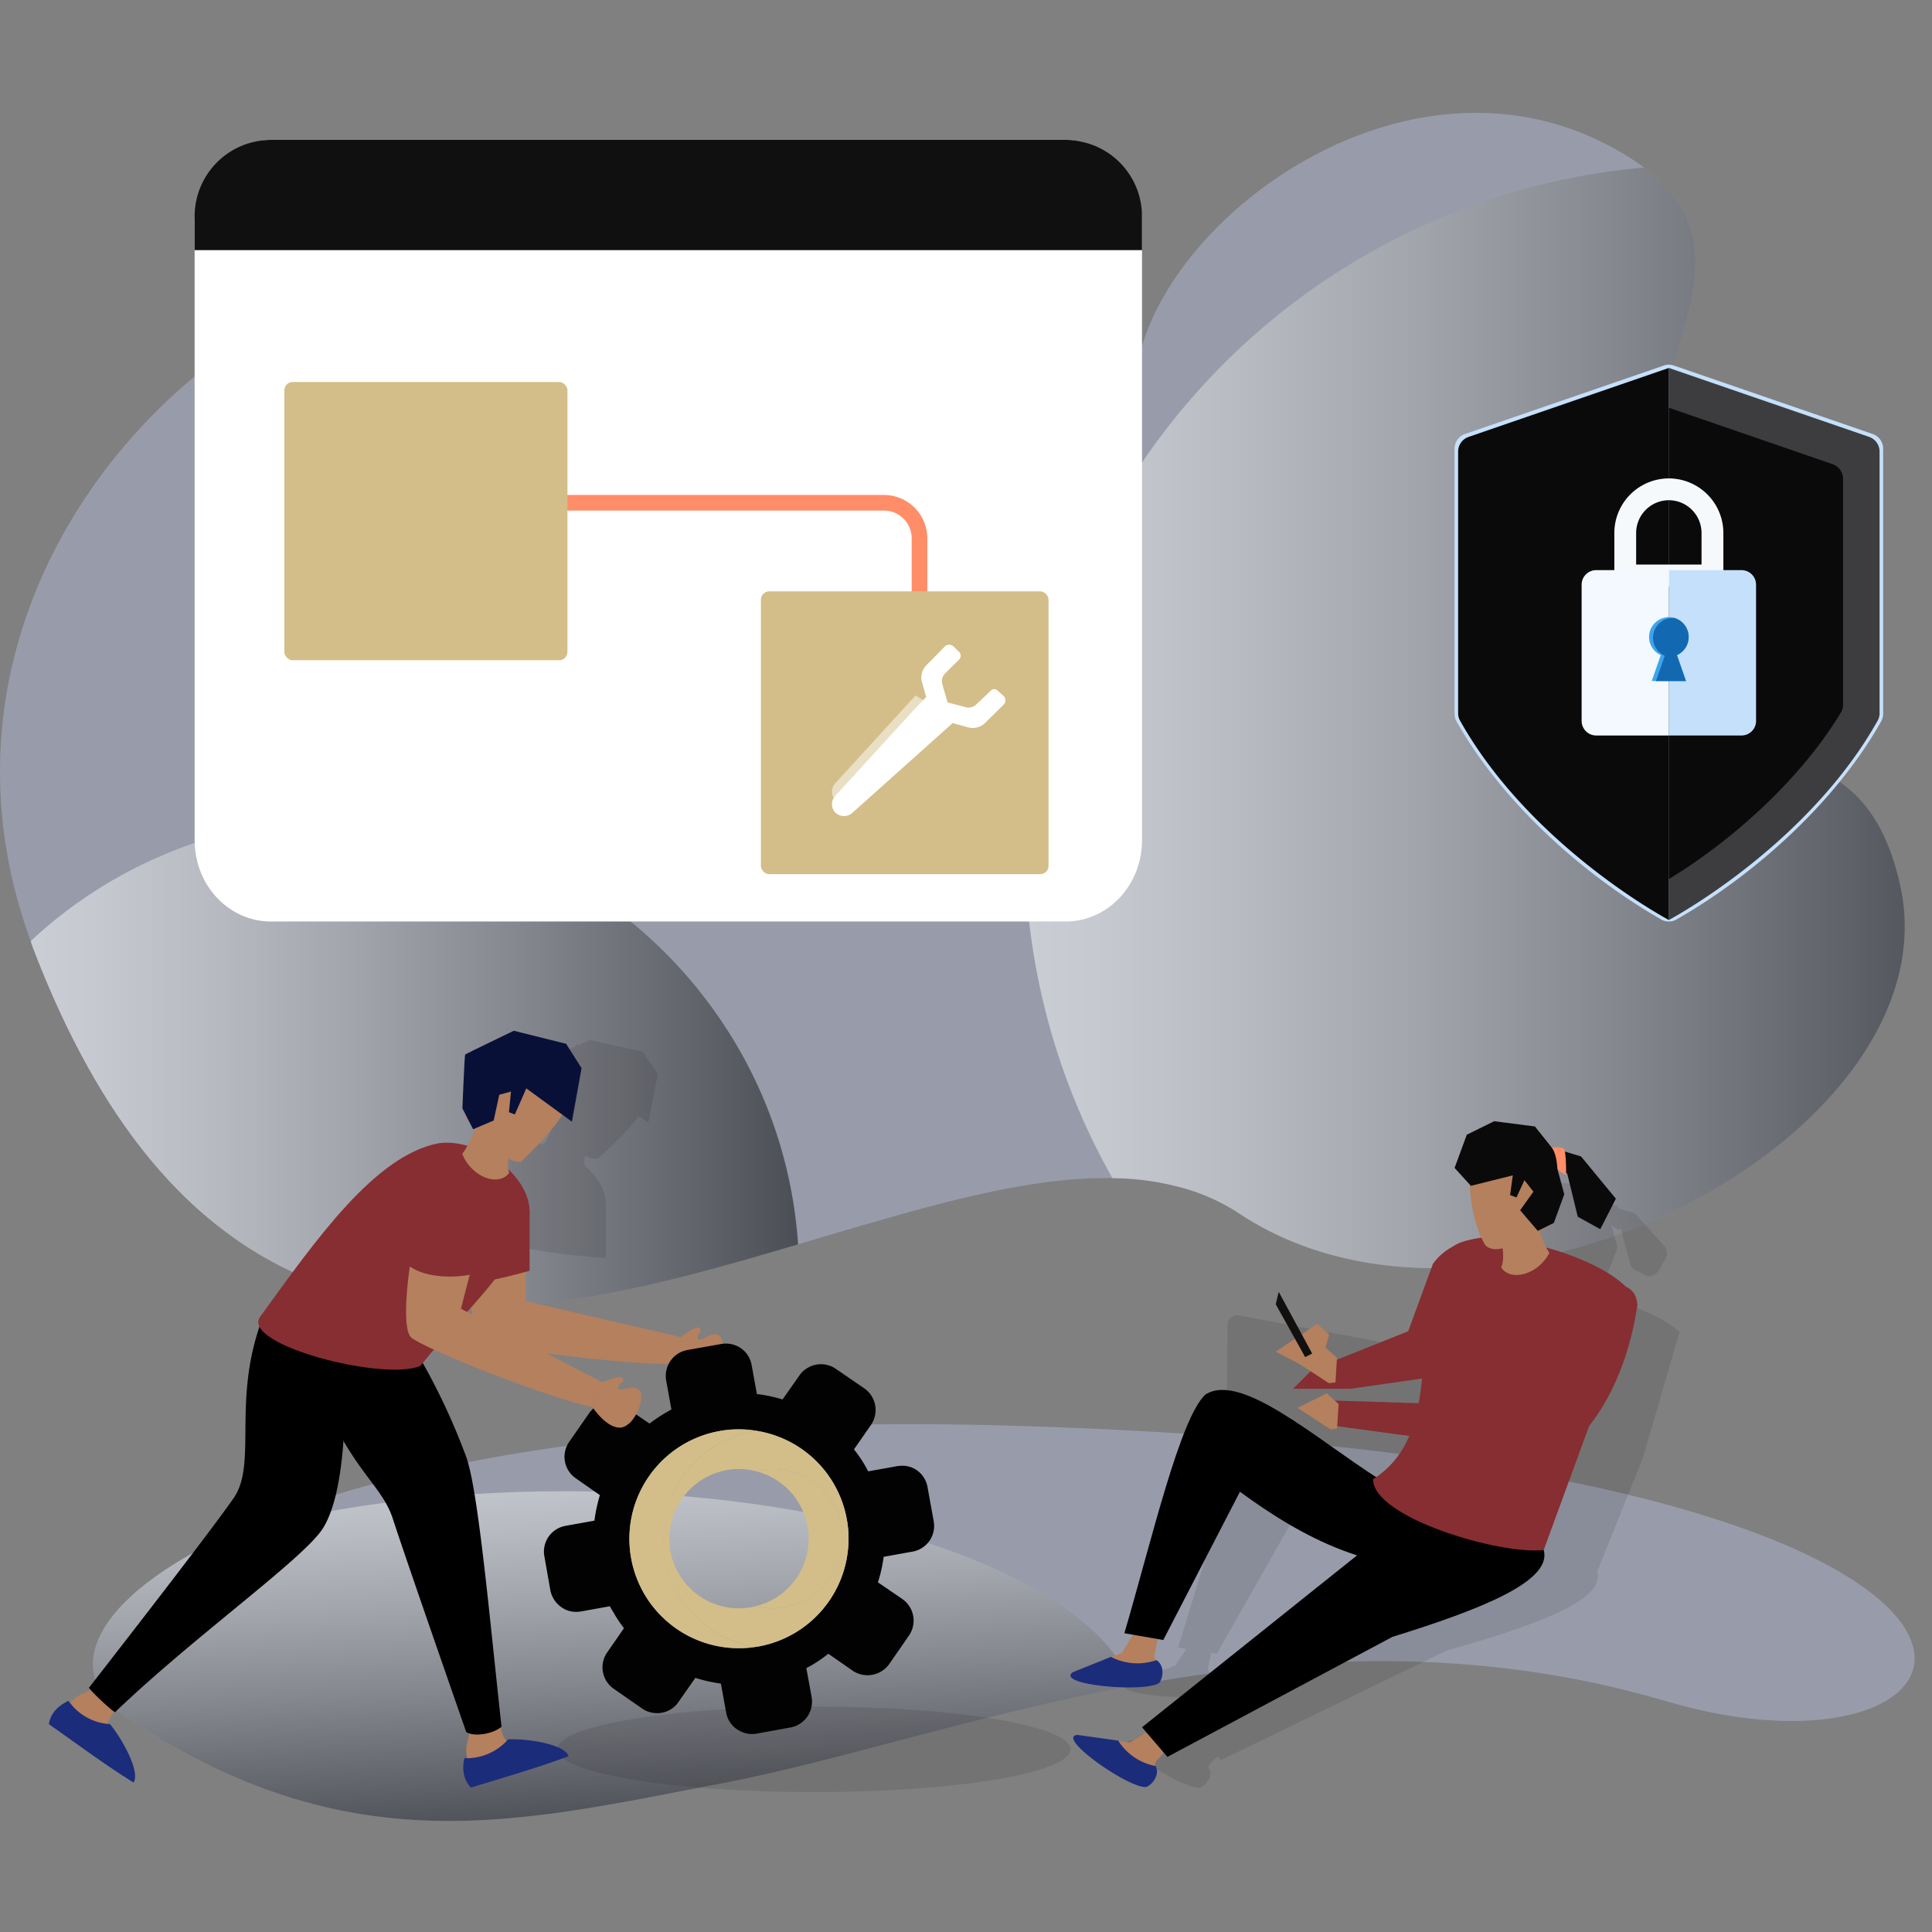 <svg xmlns="http://www.w3.org/2000/svg" xmlns:xlink="http://www.w3.org/1999/xlink" width="428" height="428" viewBox="0 0 428 428">
  <rect x="0" y="0" width="428" height="428" fill="#808080" stroke="none"/>
  <defs>
    <linearGradient id="linear-gradient" x1="0.382" y1="-0.143" x2="0.55" y2="0.881" gradientUnits="objectBoundingBox">
      <stop offset="0" stop-color="#fff"/>
      <stop offset="0.085" stop-color="#f5f5f5"/>
      <stop offset="0.229" stop-color="#dadada"/>
      <stop offset="0.413" stop-color="#afafaf"/>
      <stop offset="0.631" stop-color="#747474"/>
      <stop offset="0.876" stop-color="#292929"/>
      <stop offset="1"/>
    </linearGradient>
    <linearGradient id="linear-gradient-2" x1="0" y1="0.5" x2="1" y2="0.5" xlink:href="#linear-gradient"/>
    <clipPath id="clip-create_password">
      <rect width="428" height="428"/>
    </clipPath>
  </defs>
  <g id="create_password" clip-path="url(#clip-create_password)">
    <g id="Groupe_2821" data-name="Groupe 2821" transform="translate(-55 -107.792)">
      <g id="Groupe_2716" data-name="Groupe 2716" transform="translate(75.592 423.285)">
        <path id="Tracé_7613" data-name="Tracé 7613" d="M553.7,603.616c-42.168-12.424-82.164-10.01-118.14-3.361-34.608,6.4-65.474,16.761-90.917,21.593-44.721,8.5-82.306,18.474-131.963-14.664-14.871-9.938-7.279-26.6,22.957-40.488,31.81-14.7,88.677-26.386,170.841-24.146C658.373,549.374,633.422,627.165,553.7,603.616Z" transform="translate(-205.308 -542.274)" fill="rgba(189,197,234,0.4)"/>
        <path id="Tracé_7614" data-name="Tracé 7614" d="M435.564,590.412c-34.608,6.4-65.474,16.762-90.917,21.593-44.721,8.5-82.306,18.474-131.963-14.664-14.871-9.938-7.279-26.6,22.957-40.488,20.856-6.021,46.473-9.554,74.152-9.554C373.484,547.3,426.221,566.02,435.564,590.412Z" transform="translate(-205.308 -532.431)" opacity="0.5" fill="url(#linear-gradient)" style="mix-blend-mode: overlay;isolation: isolate"/>
      </g>
      <g id="Groupe_2717" data-name="Groupe 2717" transform="translate(55 132.792)">
        <path id="Tracé_7615" data-name="Tracé 7615" d="M472.888,687.934a44.011,44.011,0,0,0-13.578-5.95,59.255,59.255,0,0,0-14.522-1.888c-15.853-.316-33.91,4.234-52.982,9.764-5.494,1.574-11.024,3.219-16.658,4.9-27.084,8.051-55.536,15.959-82.2,13.72-16.028-1.332-31.425-6.3-45.529-17.182-15.817-12.11-29.954-31.6-41.5-61.521-.281-.734-.559-1.471-.769-2.2-12.669-34.715-6.474-67.436,9.027-93.331,29.99-50.148,94.8-74.854,125.981-39.334,37.058,42.168,77.442,38.319,98.58,19.211a45.521,45.521,0,0,0,12.947-19.492c10.708-32.614,63.2-67.643,106.663-41.257q2.308,1.416,4.2,2.834c29.744,22.327-9.2,51.476.734,97.284,10.323,47.769,46.228,17.954,56.027,61.731C631.586,670.3,528.74,724.957,472.888,687.934Z" transform="translate(-198.348 -444.094)" fill="rgba(189,197,234,0.4)"/>
        <path id="Tracé_7616" data-name="Tracé 7616" d="M322.6,679.918a44.015,44.015,0,0,0-13.578-5.95,59.247,59.247,0,0,0-14.522-1.888,149.8,149.8,0,0,1-19.247-66.7c-.107-2.414-.175-4.864-.175-7.314A150.457,150.457,0,0,1,412.253,448.186c29.744,22.327-9.2,51.476.734,97.284,10.323,47.769,46.228,17.954,56.027,61.731C481.3,662.281,378.449,716.941,322.6,679.918Z" transform="translate(-48.057 -436.078)" opacity="0.5" fill="url(#linear-gradient-2)" style="mix-blend-mode: overlay;isolation: isolate"/>
        <path id="Tracé_7617" data-name="Tracé 7617" d="M428.257,491.562A142.2,142.2,0,0,1,203.7,511.684c29.99-50.148,94.8-74.854,125.981-39.334C366.736,514.519,407.12,510.669,428.257,491.562Z" transform="translate(-187.87 -421.539)" opacity="0.5" fill="url(#linear-gradient-2)" style="mix-blend-mode: overlay;isolation: isolate"/>
        <path id="Tracé_7618" data-name="Tracé 7618" d="M370.647,591.225c-27.084,8.051-55.536,15.959-82.2,13.72-16.028-1.331-31.425-6.3-45.529-17.182-15.817-12.11-29.954-31.6-41.5-61.521-.281-.734-.559-1.471-.769-2.2a100.692,100.692,0,0,1,68.9-27.087,82.972,82.972,0,0,1,8.4.388,101.053,101.053,0,0,1,70.548,37.408c2.1,2.624,4.1,5.355,5.95,8.19A100.259,100.259,0,0,1,370.647,591.225Z" transform="translate(-193.847 -340.561)" opacity="0.5" fill="url(#linear-gradient-2)" style="mix-blend-mode: overlay;isolation: isolate"/>
      </g>
    </g>
    <g id="Groupe_2869" data-name="Groupe 2869" transform="translate(10.823 -80.649)">
      <path id="Tracé_7688" data-name="Tracé 7688" d="M277.925,129.686v137.1c0,9.913-7.533,18.006-16.928,18.006H84.934c-7.613,0-14.053-5.367-16.16-12.769a20.221,20.221,0,0,1-.727-5.237v-137.1a18.868,18.868,0,0,1,2.186-8.83,16.74,16.74,0,0,1,14.7-9.218H261a13.6,13.6,0,0,1,3.524.432,16.475,16.475,0,0,1,10.083,6.923A18.435,18.435,0,0,1,277.925,129.686Z" transform="translate(-35.756)" fill="#fff"/>
      <path id="Tracé_7689" data-name="Tracé 7689" d="M277.925,128.533v7.533H68.048v-7.533a16.954,16.954,0,0,1,16.886-16.89H261a14.475,14.475,0,0,1,3.524.4,16.91,16.91,0,0,1,13.4,16.485Z" transform="translate(-35.756 -0.003)" fill="#101011"/>
      <g id="Groupe_2849" data-name="Groupe 2849" transform="translate(86.302 190.301)">
        <path id="Tracé_7690" data-name="Tracé 7690" d="M286.71,331.377V287.005a6.143,6.143,0,0,0-6.141-6.141h-98.7v-3.457h98.7a9.61,9.61,0,0,1,9.6,9.6v44.372" transform="translate(-181.866 -277.407)" fill="#ff8d67"/>
      </g>
      <rect id="Rectangle_1" data-name="Rectangle 1" width="62.719" height="61.641" rx="1.846" transform="translate(52.164 165.274)" fill="#d3be89"/>
      <rect id="Rectangle_2" data-name="Rectangle 2" width="63.723" height="62.66" rx="1.846" transform="translate(157.74 211.651)" fill="#d3be89"/>
      <g id="Groupe_2851" data-name="Groupe 2851" transform="translate(320.576 365.196)">
        <g id="Groupe_2850" data-name="Groupe 2850" transform="translate(0 0)">
          <rect id="Rectangle_3" data-name="Rectangle 3" width="11.856" height="4.424" rx="0.694" transform="translate(0 10.267) rotate(-59.999)" fill="#e90566"/>
        </g>
      </g>
      <path id="Tracé_7691" data-name="Tracé 7691" d="M211.427,580.053V568.271c0-.035-.035-.067-.035-.1-.035-3.082-1.883-6.061-4.726-8.494a9.621,9.621,0,0,1,.067-2.157,5.88,5.88,0,0,0,2.74.685,59.358,59.358,0,0,0,9.178-9.487l2.123,1.406,2.157-10.752-3.422-4.9-11.574-2.6s-1.1.443-2.569,1.091l-.411-.2-.237.478c-3.152,1.37-7.466,3.289-7.568,3.391-.172.172-.617,10.822-.617,10.822l.924,1.609-.169.376c.274.237.513.513.787.755l.822,1.437.513-.207a26.487,26.487,0,0,1-1.781,3.563,16.721,16.721,0,0,0-6.3-.548c-8.32,1.437-16.229,7.843-23.869,16.093a144.144,144.144,0,0,0,43.661,9.588C211.218,580.085,211.32,580.085,211.427,580.053Z" transform="translate(-87.994 -220.818)" opacity="0.1" style="isolation: isolate"/>
      <path id="Tracé_7692" data-name="Tracé 7692" d="M625,631.211c-3.369-3.136-10.367-6.1-17.616-7.928a19.8,19.8,0,0,1-1.479-3.336c.816-.437,1.635-.876,2.569-1.408l.545-.249L611,613.3a2.355,2.355,0,0,0,.074-1.558l-1.284-4.378a4.623,4.623,0,0,0,1.941,1.2v-.325l.249.112,2.049,7.664a2.389,2.389,0,0,0,1.234,1.519l1.989,1a2.391,2.391,0,0,0,3.161-.966l1.491-2.661a2.384,2.384,0,0,0-.312-2.772L615.5,605.4a2.385,2.385,0,0,0-1.139-.7l-2.919-.807a1.183,1.183,0,0,0-.245-.589,4.722,4.722,0,0,0-2.339-.242h0l-.37-.026-3.066-3.508a2.4,2.4,0,0,0-1.523-.8l-7.46-.873a2.368,2.368,0,0,0-1.256.194l-4.579,2.052a2.39,2.39,0,0,0-1.24,1.287l-1.75,4.343a2.38,2.38,0,0,0,.526,2.581l1.648,1.651a2.379,2.379,0,0,1,.676,1.508,26.8,26.8,0,0,0,2.508,9.818,19.135,19.135,0,0,0-3.034.558,9.669,9.669,0,0,0-2.747.979,12.639,12.639,0,0,0-4.968,3.738l-10.86,13.983a2.393,2.393,0,0,1-2.339.883l-6.8-1.307.029-3.129.029-1.3a2.056,2.056,0,0,0-1.775-1.946l-32.944-6.182a2.173,2.173,0,0,0-2.69,1.921l-.041,3.722-.169,17.1a2.053,2.053,0,0,0,1.772,1.946l.166.032h0l-.5-.093a1.492,1.492,0,0,0-1.351.4,1.052,1.052,0,0,0-.4.641l-.484,2.056a1.307,1.307,0,0,0,1.033,1.533c.034.007.067.012.1.016l3.606.675c-4.748,9.158-9.8,28.257-14.738,43.61l1.877.3-2.4,3.607-2.3.927c-.054-.026-.105-.038-.156-.064l-8.447,3.1c-4.057,2.636,16.826,4.219,19.238,2.049.908-1.3.94-3.572-.727-4.49-.061.016-.124.029-.185.045l-.271-.9.759-3.4,1.227.195,15.723-27.713a2.384,2.384,0,0,1,3.25-.9c.043.024.085.05.125.076a98.7,98.7,0,0,0,19.5,10.032,2.377,2.377,0,0,1,.561,4.152l-43.881,31.959,1,1.061-3.665,2-2.5-.242c-.035-.047-.076-.076-.112-.128l-9.041-1.157c-5,.43,12.078,11.255,15.395,10.484,1.518-.7,2.847-2.651,1.938-4.2-.064-.013-.121-.038-.185-.051l.285-.9,1.74-1.731.777.825,49.655-24.129a2.417,2.417,0,0,1,.389-.147c19.5-5.525,35.258-11.189,33.312-17.476l10.1-25.127m-40.124,2.5-6.587-1.237,6.042.749.743.095c-.056.136-.127.263-.19.4Zm-4.089-9.9a2.768,2.768,0,0,0,.664.118,11.952,11.952,0,0,0,6.45-1.854c-.178,1.571-.4,3.123-.7,4.637l-1.848-.051-12.788-.37a2.39,2.39,0,0,1-2.32-2.413h0a2.389,2.389,0,0,1,3.065-2.269Zm1.237,14.216a18.891,18.891,0,0,1-3,2.712,2.363,2.363,0,0,1-2.607.089c-2.847-1.721-5.781-3.606-8.709-5.484Z" transform="translate(-263.745 -255.479)" opacity="0.1" style="isolation: isolate"/>
      <g id="Groupe_2857" data-name="Groupe 2857" transform="translate(226.32 329.04)">
        <g id="Groupe_2852" data-name="Groupe 2852" transform="translate(0.623 134.781)">
          <path id="Tracé_7693" data-name="Tracé 7693" d="M501.147,853.8l-4.725,2.838-7.484-.8,12.29,8.379.976-3.395,2.986-3.258Z" transform="translate(-483.863 -853.804)" fill="#b5805d"/>
          <path id="Tracé_7694" data-name="Tracé 7694" d="M496.487,863.154a12.515,12.515,0,0,1-8.292-5.631l-9.041-1.268c-5,.472,12.075,12.352,15.392,11.5C496.069,866.989,497.395,864.851,496.487,863.154Z" transform="translate(-478.244 -855.092)" fill="#1b2c7b"/>
        </g>
        <g id="Groupe_2853" data-name="Groupe 2853" transform="translate(49.327 25.698)">
          <path id="Tracé_7695" data-name="Tracé 7695" d="M630.3,628.949c-8.3,13.269,8.518,34.8-14.369,25.36l-22.307,3.186H580.88l6.373-6.373h3.187l15.933-6.373,5.475-14.918C617.476,621.686,633.544,622.534,630.3,628.949Z" transform="translate(-580.88 -623.93)" fill="#862e32"/>
        </g>
        <path id="Tracé_7696" data-name="Tracé 7696" d="M599.32,759.688c1.945,6.925-13.926,13.161-33.518,19.245l-49.844,26.583-5.631-6.558,51.1-40.85c8.789-5.169,19.375-9.761,27.74-6.68Z" transform="translate(-494.48 -664.705)"/>
        <g id="Groupe_2854" data-name="Groupe 2854" transform="translate(0 113.226)">
          <path id="Tracé_7697" data-name="Tracé 7697" d="M496.122,808.38l-2.715,4.485-6.858,3.037,14.94,1.1-.926-3.409.876-4.29Z" transform="translate(-481.984 -808.38)" fill="#b5805d"/>
          <path id="Tracé_7698" data-name="Tracé 7698" d="M495.965,820.556a12.763,12.763,0,0,1-10.067-.723l-8.447,3.4c-4.057,2.895,16.826,4.631,19.241,2.25C497.6,824.062,497.632,821.563,495.965,820.556Z" transform="translate(-476.931 -814.398)" fill="#1b2c7b"/>
        </g>
        <path id="Tracé_7699" data-name="Tracé 7699" d="M578.046,733.759c-19.971,3.445-36.912-6.16-50.348-15.985l-16.979,32.842-8.62-1.5c6.077-20.742,12.326-47.711,17.976-52.9,7.9-4.977,24.429,9.8,38.393,18.716Z" transform="translate(-490.156 -635.694)"/>
        <path id="Tracé_7700" data-name="Tracé 7700" d="M618.191,677.844c0,8.5,28.135,16.81,37.807,15.672l20.2-55.171c-2.186-8.674-34.146-18.384-40.911-11.52C624.813,641.257,635.31,666.907,618.191,677.844Z" transform="translate(-551.158 -598.533)" fill="#862e32"/>
        <g id="Groupe_2855" data-name="Groupe 2855" transform="translate(85.095)">
          <path id="Tracé_7701" data-name="Tracé 7701" d="M677.392,623.468c1.02-1.606.13-6.243-.5-10.471l7.795-2.559c.822,3.9,1.826,7.453,3.4,9.888C685.524,625.269,679.339,626.712,677.392,623.468Z" transform="translate(-667.099 -591.143)" fill="#b5805d"/>
          <path id="Tracé_7702" data-name="Tracé 7702" d="M666.869,602.347c1.842,1.424,4.809,1.252,14.521-4.818l.389-16.992-17.017-1.319C661.857,585.32,663.561,597.5,666.869,602.347Z" transform="translate(-659.944 -574.737)" fill="#b5805d"/>
          <path id="Tracé_7703" data-name="Tracé 7703" d="M656.254,580.115l3.612,3.97,9.281-2.32-.593,4.37,1.416.513,1.756-3.813,1.993,2.547-2.942,4.11,3.917,4.583,3.553-1.783,2.3-6.323-1.519-5.674,2.188,1.088,2.325,9.546,4.988,2.757,3.453-6.753-7.714-9.36-6.494-1.968-3.723-4.672-9.03-1.161-6.06,2.983Z" transform="translate(-656.254 -569.776)" fill="#0a0a0a"/>
          <path id="Tracé_7704" data-name="Tracé 7704" d="M701.591,582c1.163,1.431,1.252,4.687,1.252,4.687a4.639,4.639,0,0,0,1.941,1.322s.064-5.287-.532-5.777S701.591,582,701.591,582Z" transform="translate(-680.077 -576.162)" fill="#ff8d67"/>
        </g>
        <g id="Groupe_2856" data-name="Groupe 2856" transform="translate(50.295 36.251)">
          <path id="Tracé_7705" data-name="Tracé 7705" d="M645.045,683.642l-30.21-4.1-16.8-2.292.354-5.475,17.473.555,26.481.812,8.494-20.892c2.578-5.341,14.777-9.685,15.327-1.644C663.3,670.363,652.544,684.509,645.045,683.642Z" transform="translate(-590.86 -646.169)" fill="#862e32"/>
          <path id="Tracé_7706" data-name="Tracé 7706" d="M592.02,699.152l-2.618-2.373-6.483,3.227,7.32,4.767,1.453-.175Z" transform="translate(-582.919 -672.763)" fill="#b5805d"/>
        </g>
      </g>
      <ellipse id="Ellipse_2" data-name="Ellipse 2" cx="56.859" cy="9.481" rx="56.859" ry="9.481" transform="translate(112.603 458.698)" opacity="0.1" style="isolation: isolate"/>
      <g id="Groupe_2867" data-name="Groupe 2867" transform="translate(0.001 308.995)">
        <g id="Groupe_2858" data-name="Groupe 2858" transform="translate(91.586 31.708)">
          <path id="Tracé_7707" data-name="Tracé 7707" d="M241.4,630.519l-.664,5.924c-11.549.332-40.034-3.362-42.9-4.991-1.631-1.1-2.929-6.456-3.8-12.715-1.1-8.02-1.4-17.47-.532-21.4.8-4.924,12.48-3.926,13.547,4.3v20.93Z" transform="translate(-193.004 -594.356)" fill="#b5805d"/>
          <path id="Tracé_7708" data-name="Tracé 7708" d="M293.619,674.093s3.8,3.5,6.775,2.9c3.171-.641,4-7.3,2.581-8.961s-4.436,1.514-4.895.58,1.139-1.644.427-2.412-4.232,2.021-4.232,2.021Z" transform="translate(-245.874 -632.039)" fill="#b5805d"/>
          <path id="Tracé_7709" data-name="Tracé 7709" d="M207.921,603.239v12.989c-3.327.966-10.286,2.7-13.881,2.929-1.1-8.02-1.4-17.47-.532-21.4C194.308,592.834,206.854,595.02,207.921,603.239Z" transform="translate(-193.005 -594.775)" fill="#862e32"/>
        </g>
        <g id="Groupe_2862" data-name="Groupe 2862" transform="translate(109.67 69.308)">
          <g id="Groupe_2859" data-name="Groupe 2859" transform="translate(35.288 27.782)">
            <path id="Tracé_7710" data-name="Tracé 7710" d="M336.1,744.872a15.459,15.459,0,0,0-17.943-12.49,9.665,9.665,0,0,0-1.061.241,15.466,15.466,0,0,0-11.367,17.737c.035.137.067.309.1.446a15.31,15.31,0,0,0,11.3,11.711,14.822,14.822,0,0,0,6.507.237,15.393,15.393,0,0,0,12.635-13.834,14.636,14.636,0,0,0-.172-4.041Z" transform="translate(-305.477 -732.137)" fill="none"/>
          </g>
          <g id="Groupe_2861" data-name="Groupe 2861">
            <path id="Tracé_7711" data-name="Tracé 7711" d="M312.811,719.664a5.777,5.777,0,0,0,4.656-6.711l-1.37-7.568a5.8,5.8,0,0,0-2.773-4.006,5.66,5.66,0,0,0-3.528-.685,1.632,1.632,0,0,0-.411.035l-1.061.2-5.376.958a27.306,27.306,0,0,0-3.152-4.863l3.767-5.41a5.845,5.845,0,0,0-1.437-8.082l-6.335-4.347a5.818,5.818,0,0,0-3.286-1.029,5.65,5.65,0,0,0-2.98.822.734.734,0,0,0-.274.172c-.207.137-.411.274-.583.411l-.376.376a4.172,4.172,0,0,0-.583.72l-2.122,3.011-1.609,2.294a33.309,33.309,0,0,0-5.685-1.2l-1.163-6.437a5.725,5.725,0,0,0-5.376-4.726.047.047,0,0,0-.067,0l0,0a5.136,5.136,0,0,0-1.265.07l-7.5,1.335a5.829,5.829,0,0,0-4.726,6.743l1.163,6.44c-.341.169-.685.376-1.026.58a35.338,35.338,0,0,0-3.837,2.536l-5.376-3.7a5.82,5.82,0,0,0-6.643.035,6.211,6.211,0,0,0-1.4,1.437l-4.35,6.264a5.785,5.785,0,0,0,1.407,8.059l.033.023,5.341,3.735c-.274.924-.513,1.883-.72,2.842a26.894,26.894,0,0,0-.478,2.807l-6.437,1.163a5.792,5.792,0,0,0-4.66,6.737v.009l1.335,7.568a6,6,0,0,0,3.9,4.452,6.068,6.068,0,0,0,2.842.2l6.437-1.163a11.781,11.781,0,0,0,.72,1.234,28.106,28.106,0,0,0,2.4,3.63l-3.7,5.343a5.774,5.774,0,0,0,1.388,8.047l.05.035,6.3,4.382a5.625,5.625,0,0,0,2.98,1h.035a5.622,5.622,0,0,0,5-2.431l3.767-5.376a31.453,31.453,0,0,0,5.65,1.268l.2,1.091.959,5.275a5.627,5.627,0,0,0,2.534,3.837,5.774,5.774,0,0,0,4.213.889l7.533-1.37a5.824,5.824,0,0,0,4.656-6.778l-1.163-6.37a28.317,28.317,0,0,0,4.863-3.184l3.7,2.569,1.714,1.2a5.91,5.91,0,0,0,7.017-.344,5.533,5.533,0,0,0,1.061-1.128l4.385-6.335a5.831,5.831,0,0,0-1.471-8.082l-5.41-3.7a31.459,31.459,0,0,0,1.268-5.65Zm-62.357,1.507a24.242,24.242,0,0,1,19.494-28.2l.095-.017a23.353,23.353,0,0,1,8.012-.067,24.171,24.171,0,0,1,20.168,19.656,22.922,22.922,0,0,1,.376,4.315,24.258,24.258,0,0,1-19.962,23.833c-.237.032-.446.067-.685.1A24.207,24.207,0,0,1,250.453,721.172Z" transform="translate(-231.113 -673.591)" fill="#020202"/>
            <g id="Groupe_2860" data-name="Groupe 2860" transform="translate(18.94 18.981)">
              <path id="Tracé_7712" data-name="Tracé 7712" d="M305.727,750.9c.035.137.067.309.1.446A15.309,15.309,0,0,0,317.12,763.05l.008,0a15.389,15.389,0,0,0-.026-29.891l-.008,0A15.465,15.465,0,0,0,305.727,750.9Z" transform="translate(-289.129 -723.872)" fill="none"/>
              <path id="Tracé_7713" data-name="Tracé 7713" d="M341.472,744.877A15.346,15.346,0,0,1,330,762.512l-.008,0,.009,0a14.823,14.823,0,0,0,6.507.237,15.393,15.393,0,0,0,12.635-13.834,14.638,14.638,0,0,0-.172-4.041v-.008a15.459,15.459,0,0,0-17.943-12.49,9.626,9.626,0,0,0-1.053.239A15.41,15.41,0,0,1,341.472,744.877Z" transform="translate(-302.002 -723.336)" fill="#d3be89"/>
              <path id="Tracé_7714" data-name="Tracé 7714" d="M278.925,742.189a23.4,23.4,0,0,1-.376-5.07,24.265,24.265,0,0,1,19.965-23.148,2.818,2.818,0,0,1,.513-.067h0a23.353,23.353,0,0,0-8.012.067,24.245,24.245,0,0,0,7.822,47.85A24.278,24.278,0,0,1,278.925,742.189Z" transform="translate(-271.027 -713.59)" fill="#d3be89"/>
              <path id="Tracé_7715" data-name="Tracé 7715" d="M307.924,762.055a24.258,24.258,0,0,0,19.962-23.833,22.922,22.922,0,0,0-.377-4.315,24.172,24.172,0,0,0-20.166-19.656h0a2.824,2.824,0,0,0-.513.067,24.265,24.265,0,0,0-19.965,23.148,23.4,23.4,0,0,0,.376,5.07,24.278,24.278,0,0,0,19.912,19.632l.088-.011C307.477,762.122,307.685,762.087,307.924,762.055Zm-1.58-8.7a15.418,15.418,0,0,1-17.906-12.4,16.2,16.2,0,0,1-.242-2.874,15.454,15.454,0,0,1,12.67-15.1,14.508,14.508,0,0,1,6.437.237l.009,0a9.626,9.626,0,0,1,1.053-.239,15.459,15.459,0,0,1,17.943,12.49v.008a14.637,14.637,0,0,1,.172,4.041,15.393,15.393,0,0,1-12.635,13.834,14.822,14.822,0,0,1-6.507-.237l-.009,0a8.09,8.09,0,0,1-.986.24Z" transform="translate(-279.341 -713.938)" fill="#d3be89"/>
            </g>
          </g>
        </g>
        <g id="Groupe_2863" data-name="Groupe 2863" transform="translate(55.448 58.451)">
          <path id="Tracé_7717" data-name="Tracé 7717" d="M202.5,851.339a5.765,5.765,0,0,0,1.284,3.094c1.256,1.635-8.12,5.376-8.12,5.376a7.162,7.162,0,0,1-.564-5.162,8.155,8.155,0,0,0,.28-4.426Z" transform="translate(-157.839 -755.546)" fill="#b5805d"/>
          <path id="Tracé_7718" data-name="Tracé 7718" d="M116.848,658.33c8.237,30.028,17.757,32.8,20.733,41.985s16.277,47.294,16.277,47.294c1.673,1.122,5.918.472,7.823-1.169-2.636-23.964-5.115-52.087-7.791-59.684a144.137,144.137,0,0,0-19.477-36.045Z" transform="translate(-116.848 -650.711)"/>
          <path id="Tracé_7719" data-name="Tracé 7719" d="M193.706,862.493c-.569,2.693-.1,4.875,1.453,6.523,7.476-2.314,14.812-4.388,21.644-6.966-.864-2.671-9.1-3.92-13.4-3.725A12.228,12.228,0,0,1,193.706,862.493Z" transform="translate(-157.112 -759.795)" fill="#1b2c7b"/>
        </g>
        <g id="Groupe_2864" data-name="Groupe 2864" transform="translate(0 61.73)">
          <path id="Tracé_7720" data-name="Tracé 7720" d="M18.889,838.016a5.852,5.852,0,0,0-1.635,2.878c-.217.733-1.38.526-2.8.029a41.392,41.392,0,0,1-6.447-3.165,6.657,6.657,0,0,1,.918-1.482,7.055,7.055,0,0,1,2.874-2.142,7.94,7.94,0,0,0,1.954-1.039,5.545,5.545,0,0,0,1.679-1.431l1.033,1.9,2.355,4.353Z" transform="translate(-4.208 -749.076)" fill="#b5805d"/>
          <path id="Tracé_7721" data-name="Tracé 7721" d="M75.482,663.715a235.779,235.779,0,0,1-.443,24.123c-.647,7.807-2.008,14.423-4.516,18.349-4.356,6.778-28.614,23.951-45.988,40.656-.555-.083-5.774-5-5.781-5.427,0,0,26.583-34.063,32.065-42.033s-.937-22.842,7.165-41.762Z" transform="translate(-9.856 -657.622)"/>
          <path id="Tracé_7722" data-name="Tracé 7722" d="M19.067,857.6a1.918,1.918,0,0,1-.309.854C12.538,854.606,6.429,850.044,0,845.525c.373-2.266,1.8-3.929,4.324-5.156a5.235,5.235,0,0,0,.392.481,11.878,11.878,0,0,0,5.2,3.885,11.179,11.179,0,0,0,3.126.733c.166.032.325.009.491.038C16.02,848.492,19.513,854.728,19.067,857.6Z" transform="translate(-0.001 -753.649)" fill="#1b2c7b"/>
        </g>
        <path id="Tracé_7723" data-name="Tracé 7723" d="M98.117,618.451c-3.986,6.134,27.425,14.236,35.525,10.806,11.074-13.636,21.268-21.714,24.229-33.773.36-8.542-11.415-16.765-20.1-15.58C123.639,582.581,110.589,601.223,98.117,618.451Z" transform="translate(-51.375 -554.994)" fill="#862e32"/>
        <g id="Groupe_2865" data-name="Groupe 2865" transform="translate(79.136 31.826)">
          <path id="Tracé_7724" data-name="Tracé 7724" d="M210.2,640.633v.035l-2.129,5.523c-11.249-2.53-37.906-13.244-40.267-15.542-1.466-1.664-1.234-8.384-.233-15.542,1.029-7.453,2.895-15.341,4.556-18.569,2.03-4.56,13.046-.664,12.049,7.556l-3.3,12.744-1.962,7.518Z" transform="translate(-166.767 -594.603)" fill="#b5805d"/>
          <path id="Tracé_7725" data-name="Tracé 7725" d="M253.861,695.922s2.8,4.34,5.837,4.508c3.227.172,5.7-6.067,4.739-8.031s-4.672.354-4.882-.664,1.519-1.306,1.016-2.227-4.6.892-4.6.892Z" transform="translate(-212.532 -644.336)" fill="#b5805d"/>
        </g>
        <g id="Groupe_2866" data-name="Groupe 2866" transform="translate(91.577)">
          <path id="Tracé_7726" data-name="Tracé 7726" d="M203.4,578.325c-.873-1.737.449-6.4,1.471-10.677l-7.565-3.327c-1.186,3.923-2.521,7.467-4.318,9.815C195.09,579.43,201.151,581.47,203.4,578.325Z" transform="translate(-192.985 -546.865)" fill="#b5805d"/>
          <path id="Tracé_7727" data-name="Tracé 7727" d="M206.834,557.7c-3.792.226-8.056-5.567-12.186-9.659l7.661-18.4,16.957,8.731C218.856,545.53,213.061,551.658,206.834,557.7Z" transform="translate(-193.859 -528.641)" fill="#b5805d"/>
          <path id="Tracé_7728" data-name="Tracé 7728" d="M195.431,549.356l4.56-1.934,1.243-5.707,2.588-.708-.443,4.563,1.3.513,2.543-5.777,10.1,7.37,2.138-11.854-3.417-5.395-11.584-2.89s-10.618,5.093-10.778,5.267-.612,11.931-.612,11.931Z" transform="translate(-193.029 -527.536)" fill="#091038"/>
        </g>
        <path id="Tracé_7729" data-name="Tracé 7729" d="M185.188,603.3l-3.932,13.382c-4.095.765-10.29.628-13.786-2.2,1.033-7.454,2.492-14.869,4.155-18.1C173.656,591.824,186.189,595.081,185.188,603.3Z" transform="translate(-88 -562.624)" fill="#862e32"/>
      </g>
      <path id="Tracé_7730" data-name="Tracé 7730" d="M701.966,339.462c-17.578-10.083-35.366-26.194-45.283-43.847a3.345,3.345,0,0,1-.449-1.718V235.237a3.457,3.457,0,0,1,2.361-3.314l43.973-15.14a3.331,3.331,0,0,1,2.278,0l43.974,15.14a3.453,3.453,0,0,1,2.361,3.314v58.658a3.376,3.376,0,0,1-.446,1.718c-9.92,17.653-27.709,33.766-45.283,43.847a3.416,3.416,0,0,1-3.486,0" transform="translate(-344.828 -55.145)" fill="#c5e0fb" fill-rule="evenodd"/>
      <path id="Tracé_7731" data-name="Tracé 7731" d="M802.515,296.272c-13.04,23.256-36.908,38.986-46.233,44.132V218.1L800.6,233.356a3.452,3.452,0,0,1,2.365,3.311v57.892a3.366,3.366,0,0,1-.446,1.715" transform="translate(-397.4 -55.94)" fill="#3d3d3f" fill-rule="evenodd"/>
      <path id="Tracé_7732" data-name="Tracé 7732" d="M658.356,296.272c13.037,23.256,36.905,38.986,46.233,44.132V218.1l-44.318,15.261a3.452,3.452,0,0,0-2.365,3.311v57.892a3.343,3.343,0,0,0,.449,1.715" transform="translate(-345.707 -55.94)" fill="#0a0a0a" fill-rule="evenodd"/>
      <path id="Tracé_7733" data-name="Tracé 7733" d="M794.873,302.431V252.489a3.446,3.446,0,0,0-2.361-3.311l-36.23-12.48V341.108c14.525-8.843,29.439-22.5,38.091-36.867a3.354,3.354,0,0,0,.5-1.81" transform="translate(-397.4 -65.714)" fill="#0a0a0a" fill-rule="evenodd"/>
      <path id="Tracé_7734" data-name="Tracé 7734" d="M742.907,274.507a7.273,7.273,0,0,0-7.247,7.247v7.008h14.49v-7.008a7.274,7.274,0,0,0-7.243-7.247m0-4.828a12.1,12.1,0,0,1,12.078,12.074v9.42a2.416,2.416,0,0,1-2.415,2.415H733.245a2.416,2.416,0,0,1-2.415-2.415v-9.42A12.1,12.1,0,0,1,742.9,269.677Z" transform="translate(-384.026 -83.044)" fill="#f6f9fc"/>
      <path id="Tracé_7735" data-name="Tracé 7735" d="M756.282,312.491h16.1a3.227,3.227,0,0,1,3.218,3.22v30.194a3.227,3.227,0,0,1-3.219,3.222h-16.1Z" transform="translate(-397.4 -105.542)" fill="#c5e0fb" fill-rule="evenodd"/>
      <path id="Tracé_7736" data-name="Tracé 7736" d="M718.785,312.491h16.1v36.634h-16.1a3.227,3.227,0,0,1-3.219-3.222V315.711a3.227,3.227,0,0,1,3.219-3.219" transform="translate(-376.006 -105.542)" fill="#f3f9ff" fill-rule="evenodd"/>
      <path id="Tracé_7737" data-name="Tracé 7737" d="M751.417,334.45a4.392,4.392,0,0,1,1.787,8.4l.112.312,1.9,5.443h-7.594l1.9-5.443.112-.312a4.392,4.392,0,0,1,1.787-8.4" transform="translate(-392.536 -117.08)" fill="#3ea5ec" fill-rule="evenodd"/>
      <path id="Tracé_7738" data-name="Tracé 7738" d="M753.61,334.814a4.393,4.393,0,0,1,.564,8.231l.112.312,1.9,5.443h-6.661l1.842-5.283.108-.312a4.393,4.393,0,0,1,1.791-8.4c.118,0,.232,0,.347.013" transform="translate(-393.506 -117.265)" fill="#1369b1" fill-rule="evenodd"/>
      <g id="Groupe_2868" data-name="Groupe 2868" transform="translate(173.483 223.472)">
        <path id="Tracé_7739" data-name="Tracé 7739" d="M366.349,384.521a2.774,2.774,0,0,0,3.8,0l21.737-19.461.408-.4,3.4.94a3.913,3.913,0,0,0,3.8-.94l4.213-4.162a1.394,1.394,0,0,0,0-1.743l-1.358-1.211a1.029,1.029,0,0,0-1.631,0L397.6,360.5a2.43,2.43,0,0,1-2.31.672l-4.076-1.074-1.224-4.162a2.463,2.463,0,0,1,.679-2.282l3.126-3.088a1.207,1.207,0,0,0,0-1.609l-1.358-1.342a1.441,1.441,0,0,0-1.769,0l-4.072,4.159a3.867,3.867,0,0,0-1.091,3.76l.953,3.355-2.31,2.415-17.8,19.461A2.693,2.693,0,0,0,366.349,384.521Z" transform="translate(-365.586 -347.309)" fill="#fff"/>
      </g>
      <path id="Tracé_7740" data-name="Tracé 7740" d="M366.349,394.147a2.774,2.774,0,0,0,3.8,0l21.737-19.461a30.549,30.549,0,0,1-7.607-3.624.134.134,0,0,1-.137-.13v0l-17.8,19.46A2.693,2.693,0,0,0,366.349,394.147Z" transform="translate(-192.102 -136.249)" fill="#fff" opacity="0.5" style="isolation: isolate"/>
      <path id="Tracé_7741" data-name="Tracé 7741" d="M580.4,659.984l-2.633-2.357-9.195,6.15,7.913,4.128,1.9-.657Z" transform="translate(-296.779 -283.693)" fill="#b5805d"/>
      <path id="Tracé_7742" data-name="Tracé 7742" d="M580.01,665.2l-7.257-13.019.669-2.748,7.45,13.75" transform="translate(-300.962 -282.596)" fill="#11100f"/>
      <path id="Tracé_7743" data-name="Tracé 7743" d="M591.265,677.587l-2.618-2.373-6.484,3.227,7.32,4.767,1.453-.175Z" transform="translate(-305.907 -296.14)" fill="#b5805d"/>
    </g>
  </g>
</svg>
